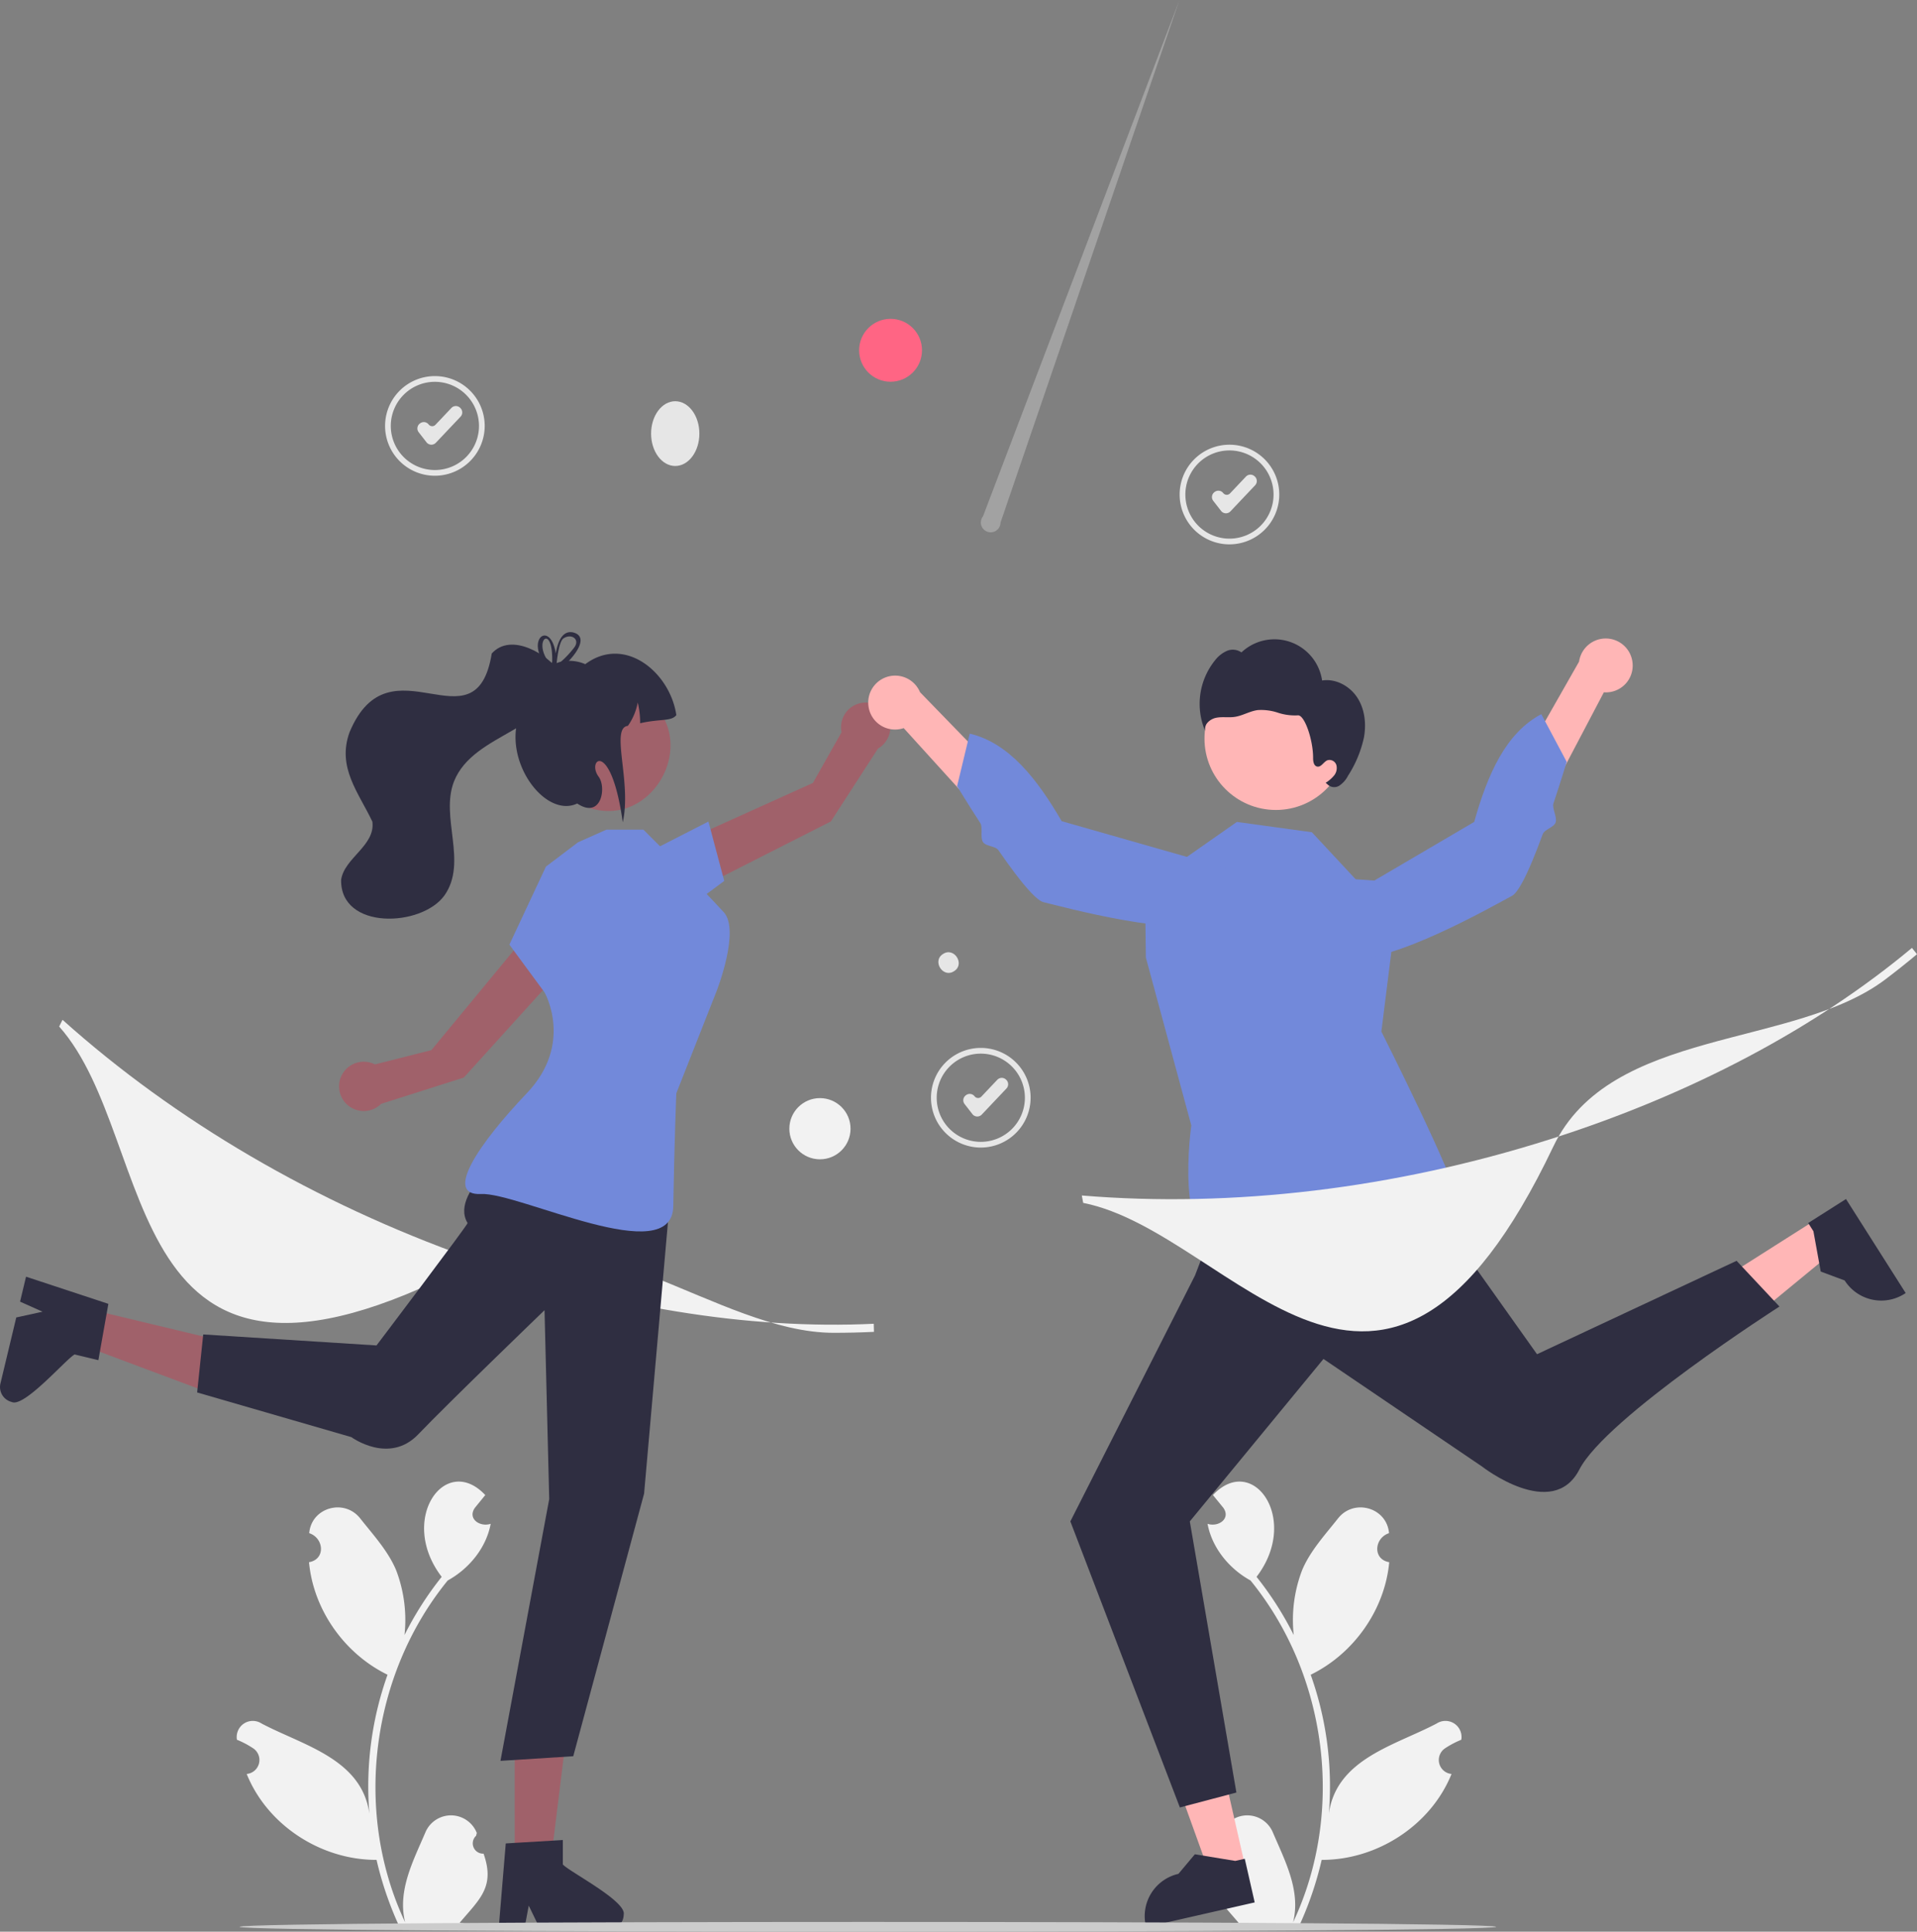 <svg xmlns="http://www.w3.org/2000/svg" data-name="Layer 1" width="670.713" height="675.702" viewBox="0 0 670.713 675.702" xmlns:xlink="http://www.w3.org/1999/xlink" style="user-select: auto;"><rect x="0" y="0" width="670.713" height="675.702" fill="#808080" stroke="none"/><path d="M433.834,760.56a3.613,3.613,0,0,1-2.619-6.263c.091-.362.156-.622.248-.984a9.707,9.707,0,0,0-17.997-.17c-4.282,10.023-9.825,20.4-7.068,31.44-18.206-38.585-12.015-86.582,14.891-119.58,7.437-4.097,13.465-11.376,15.034-19.827-3.681,1.247-8.27-1.747-5.502-5.624,1.2-1.482,2.411-2.952,3.61-4.434-13.982-14.89-30.641,8.512-15.251,28.609A115.847,115.847,0,0,0,406.169,684.08a48.709,48.709,0,0,0-2.908-22.624c-2.783-6.715-8.001-12.37-12.595-18.175-5.586-7.073-17.083-3.81-17.835,5.166,5.155,1.694,5.825,9.141-.072,10.16,1.545,16.698,12.453,32.043,27.478,39.366a116.299,116.299,0,0,0-6.355,48.611c-2.652-19.25-23.316-23.921-37.759-31.572a5.626,5.626,0,0,0-8.58,5.699,32.495,32.495,0,0,1,5.696,3.005,4.911,4.911,0,0,1-2.282,8.965c7.28,18.018,26.102,30.117,45.434,30.049a119.563,119.563,0,0,0,8.032,23.447h28.692c.103-.319.195-.648.288-.967a32.599,32.599,0,0,1-7.939-.473c7.026-8.319,12.46-12.563,8.371-24.177Z" transform="translate(-264.644 -112.149)" fill="#f2f2f2" style="user-select: auto;"/><path d="M689.626,760.56a3.613,3.613,0,0,0,2.619-6.263c-.091-.362-.156-.622-.248-.984a9.707,9.707,0,0,1,17.997-.17c4.282,10.023,9.825,20.4,7.068,31.44,18.206-38.585,12.015-86.582-14.891-119.58-7.437-4.097-13.465-11.376-15.034-19.827,3.681,1.247,8.27-1.747,5.502-5.624-1.2-1.482-2.411-2.952-3.61-4.434,13.982-14.89,30.641,8.512,15.251,28.609A115.846,115.846,0,0,1,717.291,684.08a48.709,48.709,0,0,1,2.908-22.624c2.783-6.715,8.001-12.37,12.595-18.175,5.586-7.073,17.083-3.81,17.835,5.166-5.155,1.694-5.825,9.141.072,10.16-1.545,16.698-12.453,32.043-27.478,39.366a116.299,116.299,0,0,1,6.355,48.611c2.652-19.25,23.316-23.921,37.759-31.572a5.626,5.626,0,0,1,8.58,5.699,32.495,32.495,0,0,0-5.696,3.005,4.911,4.911,0,0,0,2.282,8.965C765.222,750.699,746.4,762.798,727.069,762.73a119.562,119.562,0,0,1-8.032,23.447H690.345c-.103-.319-.195-.648-.288-.967a32.599,32.599,0,0,0,7.939-.473c-7.026-8.319-12.46-12.563-8.371-24.177Z" transform="translate(-264.644 -112.149)" fill="#f2f2f2" style="user-select: auto;"/><polygon points="435.621 652.671 423.265 655.481 406.541 609.159 424.778 605.01 435.621 652.671" fill="#ffb6b6" style="user-select: auto;"/><path d="M703.633,777.61l-37.997,8.645-.109-.481a15.168,15.168,0,0,1,11.424-18.155l.001-0,5.742-6.845,14.148,2.319,3.317-.755Z" transform="translate(-264.644 -112.149)" fill="#2f2e41" style="user-select: auto;"/><polygon points="634.947 426.88 641.739 437.577 603.711 468.871 593.685 453.082 634.947 426.88" fill="#ffb6b6" style="user-select: auto;"/><path d="M910.51,531.565l20.89,32.895-.416.264a15.168,15.168,0,0,1-20.935-4.672l-.001-.001-8.375-3.114L899.114,542.832l-1.824-2.872Z" transform="translate(-264.644 -112.149)" fill="#2f2e41" style="user-select: auto;"/><path d="M505.719,424.661l-3.052-17.689L549.064,386.021l10.02-17.74a8.626,8.626,0,1,1,12.739,5.725l-16.483,25.483Z" transform="translate(-264.644 -112.149)" fill="#a0616a" style="user-select: auto;"/><polygon points="226.971 298.052 247.865 287.379 253.396 308.147 238.883 318.905 226.971 298.052" fill="#7289da" style="user-select: auto;"/><polygon points="180.086 651.062 192.719 651.061 198.729 602.332 180.083 602.333 180.086 651.062" fill="#a0616a" style="user-select: auto;"/><path d="M461.567,764.348v-8.565l-3.321.203-13.52.801-3.129.192-2.392,28.684-.128,1.538h8.97l.288-1.527L449.638,778.733l3.364,6.941.737,1.527h23.782a5.374,5.374,0,0,0,5.34-5.35C483.865,777.163,464.087,767.029,461.567,764.348Z" transform="translate(-264.644 -112.149)" fill="#2f2e41" style="user-select: auto;"/><polygon points="30.123 457.676 27.178 469.962 73.163 487.168 77.509 469.036 30.123 457.676" fill="#a0616a" style="user-select: auto;"/><path d="M290.735,585.934l8.329,1.997.577-3.277,2.373-13.334.543-3.088-27.336-9.014-1.466-.483-2.092,8.723,1.418.636,6.446,2.885-7.534,1.653-1.657.36L264.791,596.12a5.374,5.374,0,0,0,3.958,6.44C273.074,604.629,287.541,587.76,290.735,585.934Z" transform="translate(-264.644 -112.149)" fill="#2f2e41" style="user-select: auto;"/><path d="M464.263,447.839,448.002,440.238l-32.428,39.244L395.821,484.477a8.626,8.626,0,1,0,2.169,13.797l28.924-9.192Z" transform="translate(-264.644 -112.149)" fill="#a0616a" style="user-select: auto;"/><path d="M694.802,302.564A17.428,17.428,0,1,1,712.23,285.136,17.447,17.447,0,0,1,694.802,302.564Zm0-32.855A15.428,15.428,0,1,0,710.23,285.136,15.445,15.445,0,0,0,694.802,269.708Z" transform="translate(-264.644 -112.149)" fill="#e6e6e6" style="user-select: auto;"/><path d="M693.572,291.702c-.035,0-.07-.001-.105-.003a2.148,2.148,0,0,1-1.592-.827l-2.745-3.53a2.149,2.149,0,0,1,.377-3.016l.099-.077a2.149,2.149,0,0,1,3.017.377,1.568,1.568,0,0,0,2.374.116l5.574-5.885a2.152,2.152,0,0,1,3.039-.083l.091.087a2.149,2.149,0,0,1,.082,3.039l-8.65,9.131A2.147,2.147,0,0,1,693.572,291.702Z" transform="translate(-264.644 -112.149)" fill="#e6e6e6" style="user-select: auto;"/><path d="M607.802,513.564A17.428,17.428,0,1,1,625.23,496.136,17.447,17.447,0,0,1,607.802,513.564Zm0-32.855A15.428,15.428,0,1,0,623.23,496.136,15.445,15.445,0,0,0,607.802,480.708Z" transform="translate(-264.644 -112.149)" fill="#e6e6e6" style="user-select: auto;"/><path d="M606.572,502.702c-.035,0-.07-.001-.105-.003a2.148,2.148,0,0,1-1.592-.827l-2.745-3.53a2.149,2.149,0,0,1,.377-3.016l.099-.077a2.149,2.149,0,0,1,3.017.377,1.568,1.568,0,0,0,2.374.116l5.574-5.885a2.152,2.152,0,0,1,3.039-.083l.091.087a2.149,2.149,0,0,1,.082,3.039l-8.65,9.131A2.147,2.147,0,0,1,606.572,502.702Z" transform="translate(-264.644 -112.149)" fill="#e6e6e6" style="user-select: auto;"/><path d="M416.802,278.564A17.428,17.428,0,1,1,434.23,261.136,17.447,17.447,0,0,1,416.802,278.564Zm0-32.855A15.428,15.428,0,1,0,432.23,261.136,15.445,15.445,0,0,0,416.802,245.708Z" transform="translate(-264.644 -112.149)" fill="#e6e6e6" style="user-select: auto;"/><path d="M415.572,267.702c-.035,0-.07-.001-.105-.003a2.148,2.148,0,0,1-1.592-.827l-2.745-3.53a2.149,2.149,0,0,1,.377-3.016l.099-.077a2.149,2.149,0,0,1,3.017.377,1.568,1.568,0,0,0,2.374.116l5.574-5.885a2.152,2.152,0,0,1,3.039-.083l.091.087a2.149,2.149,0,0,1,.082,3.039l-8.65,9.131A2.147,2.147,0,0,1,415.572,267.702Z" transform="translate(-264.644 -112.149)" fill="#e6e6e6" style="user-select: auto;"/><path d="M556.329,578.362c-40.413,0-86.857-44.846-127.949-23.539-124.415,64.514-107.289-43.44-143.032-83.589l1.173-2.354c39.439,35.363,88.679,64.135,142.399,83.205,48.546,17.235,97.455,25.22,141.423,23.113l.076,2.829Q563.455,578.363,556.329,578.362Z" transform="translate(-264.644 -112.149)" fill="#f2f2f2" style="user-select: auto;"/><ellipse cx="236.249" cy="151.676" rx="8.447" ry="11.327" fill="#e6e6e6" style="user-select: auto;"/><path d="M598.459,451.863c-3.862,2.573-7.815-3.551-3.878-6.01C598.443,443.279,602.395,449.404,598.459,451.863Z" transform="translate(-264.644 -112.149)" fill="#e6e6e6" style="user-select: auto;"/><circle cx="311.586" cy="122.53" r="11" fill="#ff6584" style="user-select: auto;"/><path d="M614.704,294.958l62.593-182.809L608.566,292.77a3.442,3.442,0,1,0,6.138,2.188Z" transform="translate(-264.644 -112.149)" fill="#f0f0f0" opacity="0.3" style="isolation: isolate; user-select: auto;"/><circle cx="286.88" cy="394.821" r="10.702" fill="#f2f2f2" style="user-select: auto;"/><path d="M447.869,511.053s-26.681,17.373-19.626,28.918c.243.398-31.87,42.811-31.87,42.811l-60.622-3.848-2.136,20.29,53.97,15.631s13.203,9.7,23.403-.987,44.174-43.415,44.174-43.415l1.639,66.077-17.055,91.563,25.465-1.615,24.785-91.86,9.149-104.054Z" transform="translate(-264.644 -112.149)" fill="#2f2e41" style="user-select: auto;"/><path d="M466.874,406.784l-11.22,8.503-12.788,27.294,12.297,16.701s10.344,17.927-6.213,35.287-29.271,35.903-16.019,35.241,66.925,26.637,67.278,4.272,1.068-39.513,1.068-39.513l14.072-35.691s8.384-21.292,2.498-27.665-13.767-14.518-13.767-14.518l-14.332-14.332H476.806Z" transform="translate(-264.644 -112.149)" fill="#7289da" style="user-select: auto;"/><path d="M487.818,354.343c25.17,14.323,4.507,52.114-21.133,38.657C441.516,378.677,462.179,340.886,487.818,354.343Z" transform="translate(-264.644 -112.149)" fill="#a0616a" style="user-select: auto;"/><path d="M501.277,362.284c-1.764,2.294-5.448,1.218-12.664,2.855a30.081,30.081,0,0,0-.841-7.262,20.441,20.441,0,0,1-3.447,8.173c-6.266.695,1.415,19.73-1.793,33.725-4.133-29.525-12.828-21.79-8.435-15.933,2.812,3.749.937,14.996-7.498,9.373-13.918,6.615-33.741-26.243-11.771-41.653-.393-8.329,8.876-9.645,14.583-7.084C483.261,334.159,499.085,347.379,501.277,362.284Z" transform="translate(-264.644 -112.149)" fill="#2f2e41" style="user-select: auto;"/><path d="M436.696,340.74c-5.604,34.454-35.64-6.337-49.763,27.57-4.44,12.279,3.178,21.063,7.997,31.255,1.1,8.376-9.797,12.626-10.938,20.336-.318,17.676,28.2,16.595,36.172,5.442,8.192-11.674-1.59-27.338,3.333-39.868,6.92-17.397,35.064-17.527,37.515-37.767C456.264,340.947,443.496,333.202,436.696,340.74Z" transform="translate(-264.644 -112.149)" fill="#2f2e41" style="user-select: auto;"/><path d="M459.397,344.107c-.183.077-.367.154-.531.241h-.01c-.154.077-.309.154-.463.241-.019.01-.029.019-.048.029-.203-.193-.405-.386-.618-.579a2.231,2.231,0,0,0,.039.946l.029.116c.193.203.396.396.608.598.193-.145.376-.299.569-.444.116-.096.232-.193.357-.289.019-.251.048-.54.077-.859Zm5.809-10.729c-4.303-.984-5.693,4.641-6.108,7.352-1.563-9.842-8.066-6.745-5.818-.029a15.036,15.036,0,0,0,3.31,5.326c.203.232.425.463.656.695-.261,1.351,1.052,1.003,2.827-.241a23.646,23.646,0,0,0,3.618-3.175C467.232,339.592,469.991,334.622,465.205,333.378Zm.135,5.538a33.719,33.719,0,0,1-4.448,4.718q-.767.695-1.563,1.332c-.01.087-.01.164-.019.232a1.767,1.767,0,0,1-.135.27c-.54.975-1.148.444-1.38-.367-.019-.029-.048-.058-.068-.087a13.596,13.596,0,0,1-1.997-2.644c-3.985-6.909,2.432-11.608,2.113,1.293a1.222,1.222,0,0,0-.116.376,2.231,2.231,0,0,0,.039.946l.029.116c.193.203.396.396.608.598.193-.145.376-.299.569-.444.116-.096.232-.193.357-.289.019-.251.048-.54.077-.859v-.01c.251-2.586.936-7.237,2.2-8.501C464.385,333.465,467.984,335.771,465.34,338.916Zm-5.944,5.191c-.183.077-.367.154-.531.241h-.01c-.154.077-.309.154-.463.241-.019.01-.029.019-.048.029-.203-.193-.405-.386-.618-.579a2.231,2.231,0,0,0,.039.946l.029.116c.193.203.396.396.608.598.193-.145.376-.299.569-.444.116-.096.232-.193.357-.289.019-.251.048-.54.077-.859Z" transform="translate(-264.644 -112.149)" fill="#2f2e41" style="user-select: auto;"/><path d="M692.04,534.067l-9.296,24.243-43.608,86.02,38.318,100.067L697.23,739.177l-16.3-94.847,46.764-56.82L783.23,625.177s24.63,19.228,34,1,70-57,70-57l-15-16L802.411,585.851l-48.189-67.828Z" transform="translate(-264.644 -112.149)" fill="#2f2e41" style="user-select: auto;"/><path d="M738.947,419.713l-15.303-16.441-26.25-3.611L665.23,422.177l.324,24.923,15.9,58.729s-6.056,42.194,10.86,41.771,26.137-8.857,33.026-7.14,36.178,9.023,38.034,1.37,11.722-2.173,11.289-9.413-26.709-59.427-26.709-59.427l6.533-52.192Z" transform="translate(-264.644 -112.149)" fill="#7289da" style="user-select: auto;"/><path d="M835.838,344.032a9.373,9.373,0,0,1-10.042,10.283l-35.191,66.927L781.157,406.738l35.969-63.164a9.424,9.424,0,0,1,18.711.459Z" transform="translate(-264.644 -112.149)" fill="#ffb6b6" style="user-select: auto;"/><path d="M725.054,432.157s-1.396,11.905,12.006,14.852,50.533-18.269,56.62-21.51c1.906-1.015,4.493-5.988,7.146-12.342,1.191-2.853,2.396-5.983,3.56-9.159.673-1.838,3.896-2.339,4.53-4.162.631-1.812-1.327-4.946-.756-6.654,2.711-8.108,4.632-14.54,4.632-14.54L803.91,361.957c-12.423,6.568-18.795,21.035-23.481,37.701Z" transform="translate(-264.644 -112.149)" fill="#7289da" style="user-select: auto;"/><path d="M568.533,359.401a9.373,9.373,0,0,0,12.296,7.442l50.82,55.99,5.518-16.407L586.535,354.274a9.424,9.424,0,0,0-18.001,5.127Z" transform="translate(-264.644 -112.149)" fill="#ffb6b6" style="user-select: auto;"/><path d="M697.846,416.997s4.331,11.177-7.907,17.384-53.497-5.042-60.201-6.656c-2.099-.505-5.848-4.674-10.008-10.161-1.867-2.464-3.817-5.193-5.738-7.976-1.112-1.611-4.357-1.29-5.428-2.895-1.064-1.597.047-5.121-.934-6.631-4.654-7.171-8.124-12.918-8.124-12.918l4.424-18.378c13.671,3.25,23.461,15.662,32.169,30.625Z" transform="translate(-264.644 -112.149)" fill="#7289da" style="user-select: auto;"/><circle cx="446.399" cy="258.353" r="24.976" fill="#ffb6b6" style="user-select: auto;"/><path d="M739.553,356.201c-2.627-4.064-7.557-6.773-12.337-6.012a16.847,16.847,0,0,0-28.228-9.826,5.239,5.239,0,0,0-5.123-.513,10.802,10.802,0,0,0-4.162,3.341,24.243,24.243,0,0,0-3.392,24.663c-.584-2.123,1.544-4.121,3.694-4.598,2.15-.477,4.405-.026,6.586-.336,2.795-.398,5.307-2.019,8.106-2.384a18.453,18.453,0,0,1,7.012.901,19.012,19.012,0,0,0,7.009.941c2.356-.28,5.39,8.648,5.35,14.936-.008,1.192.238,2.722,1.402,2.974,1.434.311,2.265-1.668,3.63-2.207a2.525,2.525,0,0,1,3.097,1.647,4.117,4.117,0,0,1-.786,3.687,12.167,12.167,0,0,1-2.95,2.559l.562.468a3.345,3.345,0,0,0,4.223.525,9.114,9.114,0,0,0,3.032-3.452,40.623,40.623,0,0,0,5.561-13.326C742.719,365.43,742.18,360.266,739.553,356.201Z" transform="translate(-264.644 -112.149)" fill="#2f2e41" style="user-select: auto;"/><path d="M924.326,454.708C892.11,479.108,828.01,471.4,808.118,513.195c-60.228,126.545-111.754,30.148-164.488,19.724l-.486-2.585c52.79,4.378,109.414-2.415,163.751-19.648,49.104-15.571,92.915-38.736,126.692-66.962l1.769,2.209Q930.007,450.407,924.326,454.708Z" transform="translate(-264.644 -112.149)" fill="#f2f2f2" style="user-select: auto;"/><path d="M788.12,786.146c-.767,2.273-438.841,2.273-439.669.006C349.217,783.873,787.291,783.873,788.12,786.146Z" transform="translate(-264.644 -112.149)" fill="#ccc" style="user-select: auto;"/></svg>